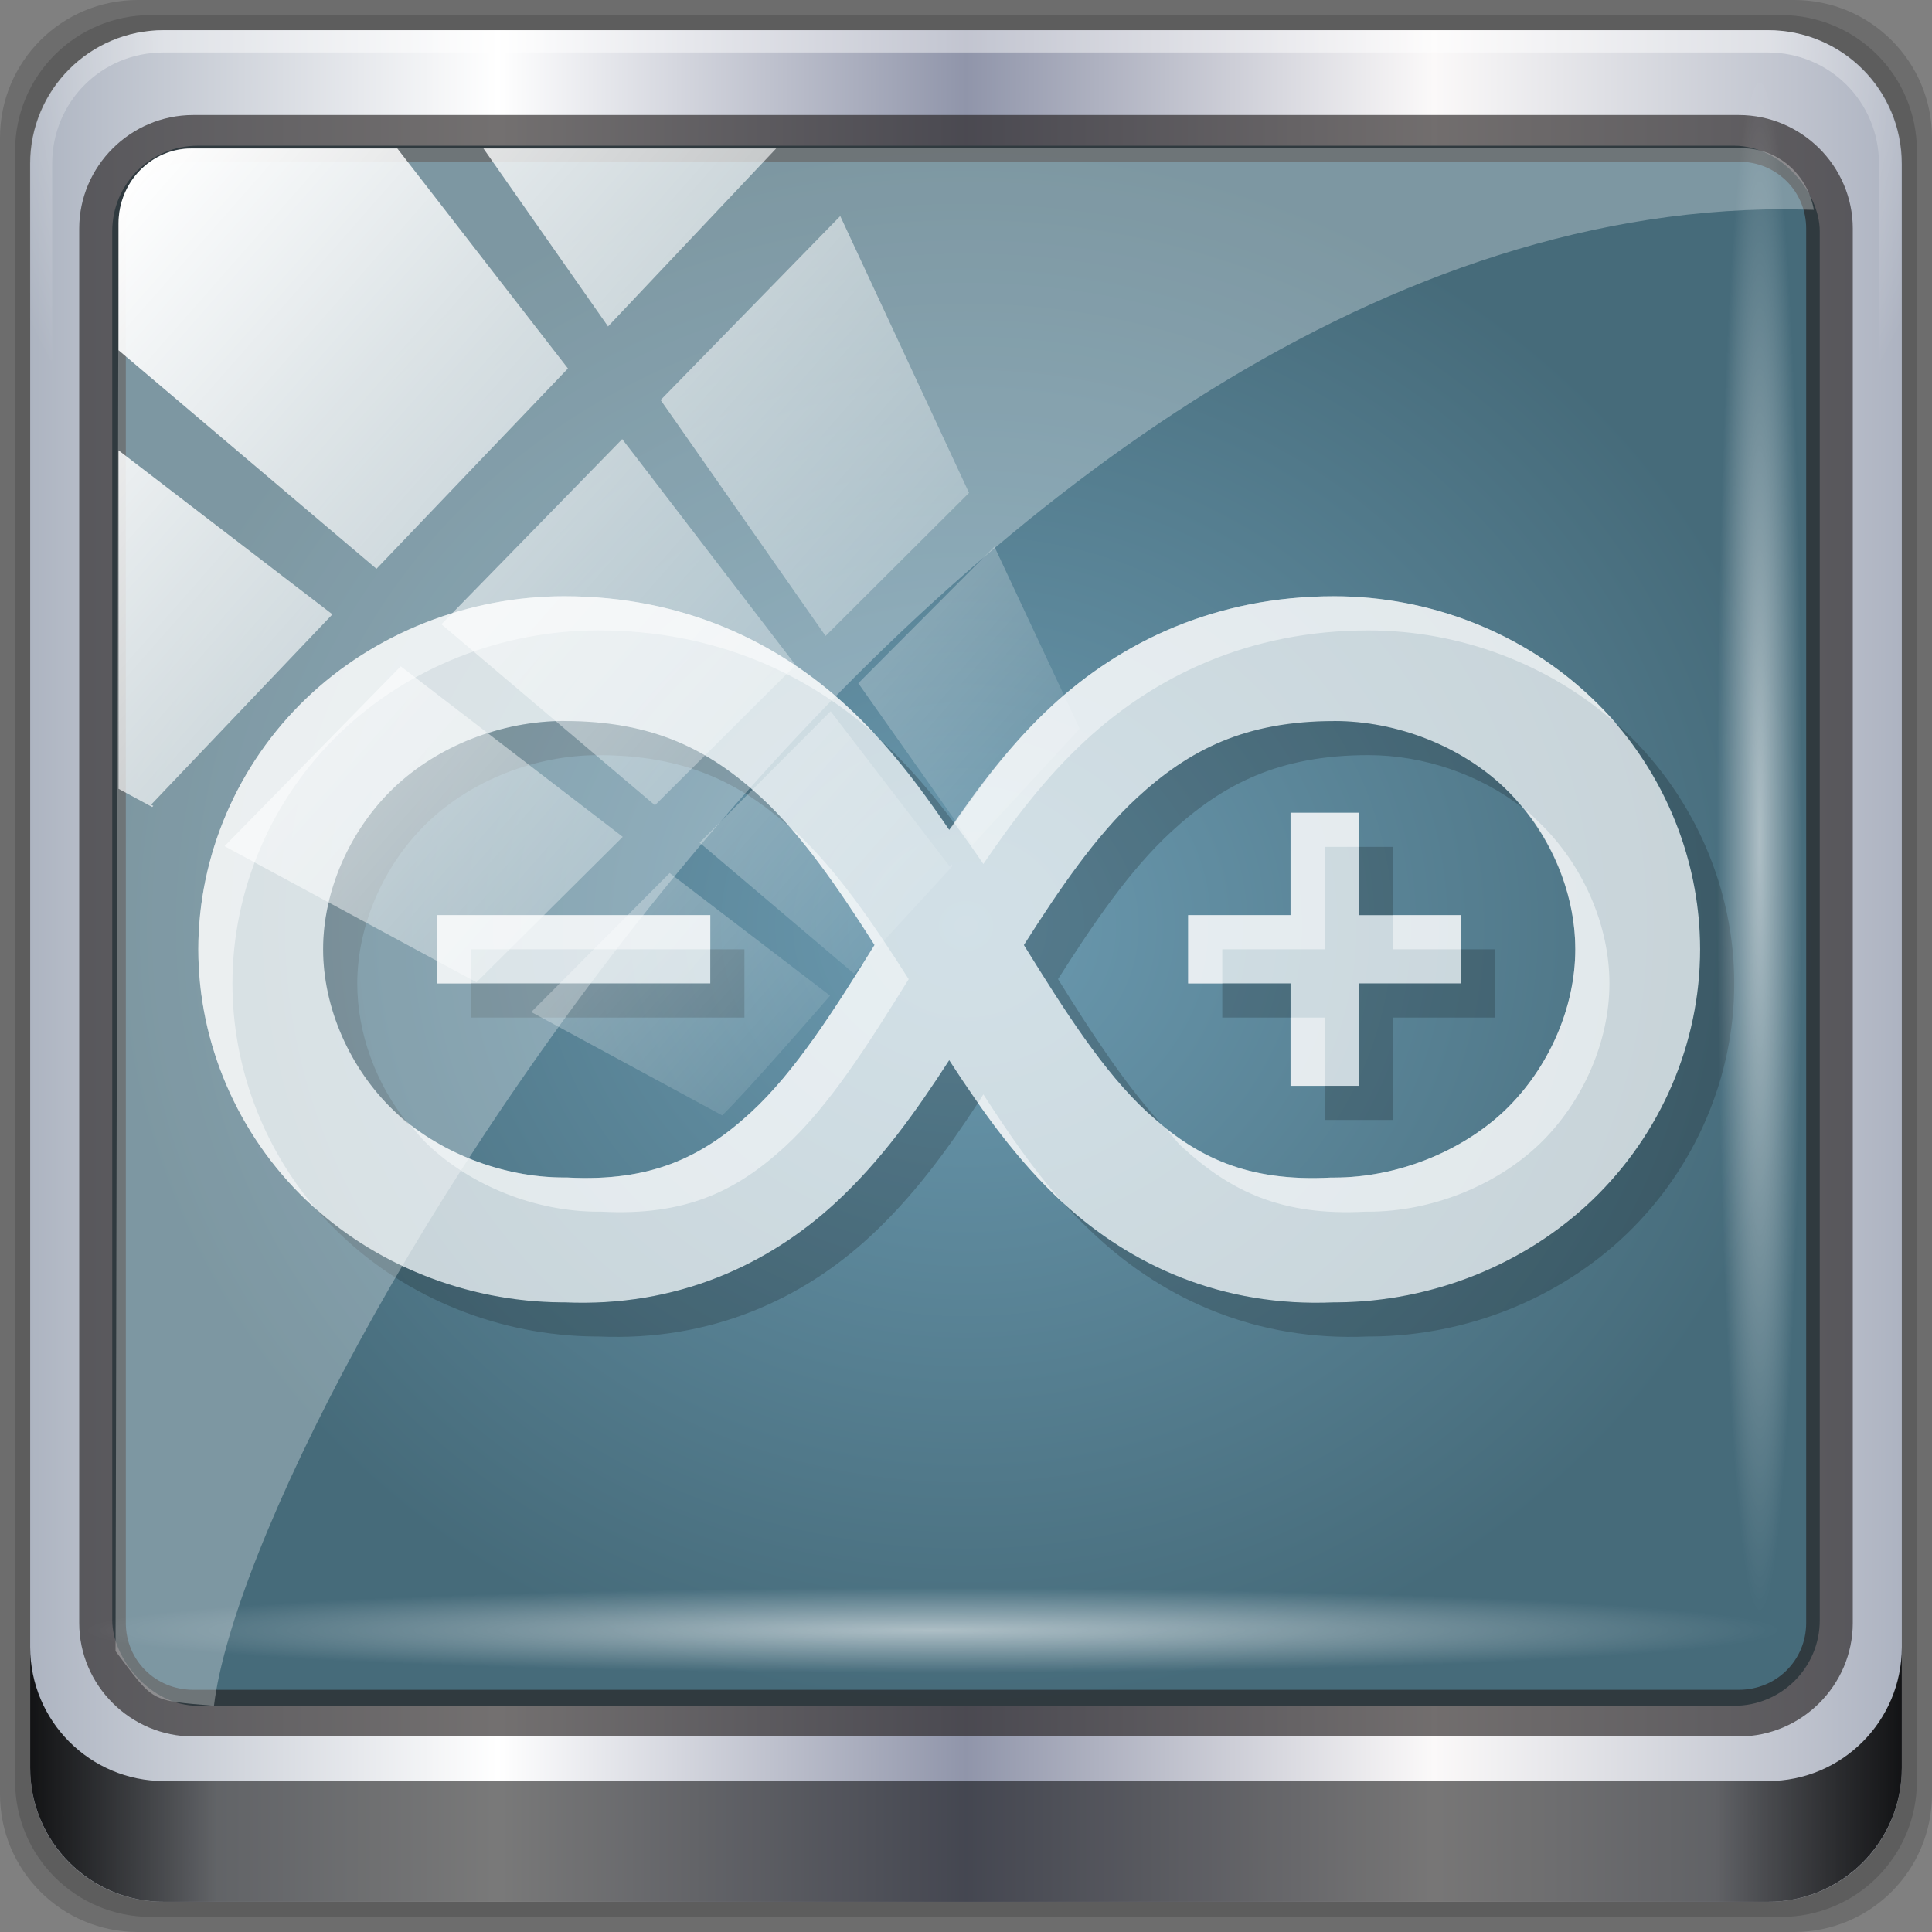 <?xml version="1.0" encoding="UTF-8" standalone="no"?>
<!-- Created with Inkscape (http://www.inkscape.org/) -->

<svg
   xmlns:dc="http://purl.org/dc/elements/1.1/"
   xmlns:cc="http://creativecommons.org/ns#"
   xmlns:rdf="http://www.w3.org/1999/02/22-rdf-syntax-ns#"
   xmlns:svg="http://www.w3.org/2000/svg"
   xmlns="http://www.w3.org/2000/svg"
   xmlns:xlink="http://www.w3.org/1999/xlink"
   xmlns:sodipodi="http://sodipodi.sourceforge.net/DTD/sodipodi-0.dtd"
   xmlns:inkscape="http://www.inkscape.org/namespaces/inkscape"
   width="96"
   height="96"
   id="svg13094"
   version="1.1"
   inkscape:version="0.48.5 r10040"
   sodipodi:docname="arduino.svg">
  <rect width="100%" height="100%" fill="#808080" stroke="none"/>
  <sodipodi:namedview
     id="base"
     pagecolor="#cbcdd6"
     bordercolor="#666666"
     borderopacity="1.0"
     inkscape:pageopacity="0.0745098"
     inkscape:pageshadow="2"
     inkscape:zoom="2.828427"
     inkscape:cx="13.817363"
     inkscape:cy="27.708339"
     inkscape:document-units="px"
     inkscape:current-layer="layer7"
     showgrid="false"
     inkscape:snap-bbox="true"
     inkscape:bbox-paths="true"
     inkscape:bbox-nodes="true"
     inkscape:snap-bbox-edge-midpoints="true"
     inkscape:snap-bbox-midpoints="true"
     inkscape:object-paths="true"
     inkscape:snap-intersection-paths="true"
     inkscape:object-nodes="true"
     inkscape:snap-smooth-nodes="true"
     inkscape:snap-midpoints="true"
     inkscape:snap-object-midpoints="true"
     inkscape:snap-center="true"
     showguides="true"
     inkscape:guide-bbox="true"
     inkscape:window-width="1280"
     inkscape:window-height="969"
     inkscape:window-x="0"
     inkscape:window-y="0"
     inkscape:window-maximized="1"
     inkscape:snap-global="true"
     fit-margin-top="0"
     fit-margin-left="0"
     fit-margin-right="0"
     fit-margin-bottom="0"
     showborder="true"
     inkscape:showpageshadow="false"
     inkscape:snap-page="true">
    <inkscape:grid
       type="xygrid"
       id="grid3075"
       empspacing="5"
       visible="true"
       enabled="true"
       snapvisiblegridlinesonly="true"
       originx="1.6362304e-08px"
       originy="18px" />
  </sodipodi:namedview>
  <defs
     id="defs13096">
    <linearGradient
       id="linearGradient5602-6-1">
      <stop
         id="stop5604-1-6"
         style="stop-color:#55aa8e;stop-opacity:1;"
         offset="0" />
      <stop
         id="stop5606-9-4"
         style="stop-color:#538973;stop-opacity:1;"
         offset="1" />
    </linearGradient>
    <radialGradient
       inkscape:collect="always"
       xlink:href="#linearGradient5602-6-1"
       id="radialGradient3016"
       cx="19.722"
       cy="34"
       fx="19.722"
       fy="34"
       r="32"
       gradientTransform="matrix(0,1.8,-1.645,0,87.914,10.542)"
       gradientUnits="userSpaceOnUse" />
    <radialGradient
       gradientUnits="userSpaceOnUse"
       gradientTransform="matrix(1,0,0,0.914,0,3.972)"
       r="42.423"
       fy="46"
       fx="48"
       cy="46"
       cx="48"
       id="radialGradient5037"
       xlink:href="#linearGradient5063"
       inkscape:collect="always" />
    <radialGradient
       inkscape:collect="always"
       xlink:href="#linearGradient4133-5"
       id="radialGradient4992"
       gradientUnits="userSpaceOnUse"
       gradientTransform="matrix(0.975,0,0,0.049,32.735,78.814)"
       cx="13.948"
       cy="44.893"
       fx="13.948"
       fy="44.893"
       r="43.199" />
    <radialGradient
       inkscape:collect="always"
       xlink:href="#linearGradient4133-5"
       id="radialGradient3831-7"
       gradientUnits="userSpaceOnUse"
       gradientTransform="matrix(0.975,0,0,0.049,-4.148,101.319)"
       cx="13.948"
       cy="44.893"
       fx="13.948"
       fy="44.893"
       r="43.199" />
    <linearGradient
       id="linearGradient4133-5"
       inkscape:collect="always">
      <stop
         id="stop4135-4"
         offset="0"
         style="stop-color:#ffffff;stop-opacity:1;" />
      <stop
         id="stop4137-5"
         offset="1"
         style="stop-color:#ffffff;stop-opacity:0;" />
    </linearGradient>
    <radialGradient
       inkscape:collect="always"
       xlink:href="#linearGradient4133-5"
       id="radialGradient3833-1"
       gradientUnits="userSpaceOnUse"
       gradientTransform="matrix(0.888,0,0,0.049,29.382,-89.635)"
       cx="13.948"
       cy="44.893"
       fx="13.948"
       fy="44.893"
       r="43.199" />
    <linearGradient
       y2="14.514"
       x2="50.528"
       y1="-28.642"
       x1="2.771"
       gradientUnits="userSpaceOnUse"
       id="linearGradient4967"
       xlink:href="#linearGradient4213-7-8"
       inkscape:collect="always" />
    <clipPath
       id="clipPath4156-4-6"
       clipPathUnits="userSpaceOnUse">
      <path
         inkscape:connector-curvature="0"
         id="path4158-0-3"
         d="m 27.046,-55.695 -14.214,13.321 0.061,0 15.653,21.771 10.231,-10.546 C 38.562,-32.302 27.468,-54.819 27.046,-55.695 z M 9.647,-39.383 -5.241,-25.321 15.988,-7.806 26.372,-18.383 9.647,-39.383 z m 31.491,12.951 -9.741,9.714 8.945,12.458 7.781,-7.555 -6.984,-14.617 z m -49.84,4.379 -13.754,12.982 26.283,13.846 0.061,-0.062 -0.123,-0.062 L 13.599,-5.401 -8.702,-22.053 z m 38.015,7.401 -9.803,9.775 11.579,9.559 7.628,-7.401 -8.669,-11.009 -0.735,-0.925 z m 20.187,5.674 -7.383,7.216 6.188,8.542 5.82,-6.137 -4.626,-9.621 z m -32.195,6.322 -9.557,9.498 13.662,7.185 7.934,-7.678 -12.039,-9.004 z m 23.312,2.374 -7.107,6.938 8.363,6.907 5.361,-5.674 -0.061,-0.092 -0.092,0.123 -6.464,-8.203 z m -8.73,8.542 -7.505,7.339 10.354,5.458 c 1.397,-1.321 5.675,-6.123 5.851,-6.322 L 31.886,8.26 z"
         style="opacity:0.6;fill:#ffffff;fill-opacity:1;stroke:none" />
    </clipPath>
    <linearGradient
       id="linearGradient4213-7-8"
       inkscape:collect="always">
      <stop
         id="stop4215-6-5"
         offset="0"
         style="stop-color:#ffffff;stop-opacity:1;" />
      <stop
         id="stop4217-5-2"
         offset="1"
         style="stop-color:#ffffff;stop-opacity:0;" />
    </linearGradient>
    <linearGradient
       inkscape:collect="always"
       xlink:href="#linearGradient4213-7-8"
       id="linearGradient3837-7"
       gradientUnits="userSpaceOnUse"
       x1="2.771"
       y1="-28.642"
       x2="50.528"
       y2="14.514" />
    <clipPath
       id="clipPath4156-4"
       clipPathUnits="userSpaceOnUse">
      <path
         inkscape:connector-curvature="0"
         id="path4158-0"
         d="m 27.046,-55.695 -14.214,13.321 0.061,0 15.653,21.771 10.231,-10.546 C 38.562,-32.302 27.468,-54.819 27.046,-55.695 z M 9.647,-39.383 -5.241,-25.321 15.988,-7.806 26.372,-18.383 9.647,-39.383 z m 31.491,12.951 -9.741,9.714 8.945,12.458 7.781,-7.555 -6.984,-14.617 z m -49.84,4.379 -13.754,12.982 26.283,13.846 0.061,-0.062 -0.123,-0.062 L 13.599,-5.401 -8.702,-22.053 z m 38.015,7.401 -9.803,9.775 11.579,9.559 7.628,-7.401 -8.669,-11.009 -0.735,-0.925 z m 20.187,5.674 -7.383,7.216 6.188,8.542 5.82,-6.137 -4.626,-9.621 z m -32.195,6.322 -9.557,9.498 13.662,7.185 7.934,-7.678 -12.039,-9.004 z m 23.312,2.374 -7.107,6.938 8.363,6.907 5.361,-5.674 -0.061,-0.092 -0.092,0.123 -6.464,-8.203 z m -8.73,8.542 -7.505,7.339 10.354,5.458 c 1.397,-1.321 5.675,-6.123 5.851,-6.322 L 31.886,8.26 z"
         style="opacity:0.6;fill:#ffffff;fill-opacity:1;stroke:none" />
    </clipPath>
    <linearGradient
       id="linearGradient4213-7"
       inkscape:collect="always">
      <stop
         id="stop4215-6"
         offset="0"
         style="stop-color:#ffffff;stop-opacity:1;" />
      <stop
         id="stop4217-5"
         offset="1"
         style="stop-color:#ffffff;stop-opacity:0;" />
    </linearGradient>
    <linearGradient
       inkscape:collect="always"
       xlink:href="#linearGradient4213-7"
       id="linearGradient3837"
       gradientUnits="userSpaceOnUse"
       x1="2.771"
       y1="-28.642"
       x2="50.528"
       y2="14.514" />
    <filter
       id="filter3174-3"
       color-interpolation-filters="sRGB">
      <feGaussianBlur
         stdDeviation="1.71"
         id="feGaussianBlur3176-6" />
    </filter>
    <linearGradient
       gradientTransform="scale(1.006,0.994)"
       gradientUnits="userSpaceOnUse"
       id="ButtonShadow-1"
       y2="7.017"
       x2="45.448"
       y1="92.54"
       x1="45.448">
      <stop
         offset="0"
         style="stop-color:#000000;stop-opacity:1"
         id="stop3750-9" />
      <stop
         offset="1"
         style="stop-color:#000000;stop-opacity:0.588"
         id="stop3752-9" />
    </linearGradient>
    <linearGradient
       inkscape:collect="always"
       xlink:href="#ButtonShadow-1"
       id="linearGradient3835"
       gradientUnits="userSpaceOnUse"
       gradientTransform="scale(1.006,0.994)"
       x1="45.448"
       y1="92.54"
       x2="45.448"
       y2="7.017" />
    <radialGradient
       inkscape:collect="always"
       xlink:href="#linearGradient4133"
       id="radialGradient3833"
       gradientUnits="userSpaceOnUse"
       gradientTransform="matrix(0.888,0,0,0.049,51.887,-52.752)"
       cx="13.948"
       cy="44.893"
       fx="13.948"
       fy="44.893"
       r="43.199" />
    <linearGradient
       id="linearGradient4133"
       inkscape:collect="always">
      <stop
         id="stop4135"
         offset="0"
         style="stop-color:#ffffff;stop-opacity:1;" />
      <stop
         id="stop4137"
         offset="1"
         style="stop-color:#ffffff;stop-opacity:0;" />
    </linearGradient>
    <radialGradient
       inkscape:collect="always"
       xlink:href="#linearGradient4133"
       id="radialGradient3831"
       gradientUnits="userSpaceOnUse"
       gradientTransform="matrix(0.975,0,0,0.049,-4.148,101.319)"
       cx="13.948"
       cy="44.893"
       fx="13.948"
       fy="44.893"
       r="43.199" />
    <linearGradient
       id="linearGradient3832-0-6-1-1">
      <stop
         id="stop3834-6-3-7-1"
         offset="0"
         style="stop-color:#000000;stop-opacity:1;" />
      <stop
         style="stop-color:#000000;stop-opacity:0.588;"
         offset="0.1"
         id="stop3872-2-4" />
      <stop
         id="stop3844-6-2-7-6"
         offset="0.9"
         style="stop-color:#000000;stop-opacity:0.588;" />
      <stop
         id="stop3836-5-0-2-9"
         offset="1"
         style="stop-color:#000000;stop-opacity:1;" />
    </linearGradient>
    <linearGradient
       inkscape:collect="always"
       xlink:href="#linearGradient3832-0-6-1-1"
       id="linearGradient3829"
       gradientUnits="userSpaceOnUse"
       gradientTransform="translate(8.044,-14.666)"
       x1="1.5"
       y1="88.172"
       x2="94.5"
       y2="88.172" />
    <linearGradient
       id="linearGradient4091-0-3-0-7">
      <stop
         id="stop4093-3-6-4-2"
         offset="0"
         style="stop-color:#ffffff;stop-opacity:1;" />
      <stop
         style="stop-color:#ffffff;stop-opacity:1;"
         offset="0.8"
         id="stop4099-6-1-8-3" />
      <stop
         id="stop4095-1-0-7-9"
         offset="1"
         style="stop-color:#ffffff;stop-opacity:0;" />
    </linearGradient>
    <radialGradient
       inkscape:collect="always"
       xlink:href="#linearGradient4091-0-3-0-7"
       id="radialGradient3827"
       gradientUnits="userSpaceOnUse"
       gradientTransform="matrix(-1.072,0,0,-0.875,199.464,-19.126)"
       cx="48"
       cy="-27"
       fx="48"
       fy="-27"
       r="42" />
    <linearGradient
       id="linearGradient6139-0">
      <stop
         style="stop-color:#adb4c1;stop-opacity:1;"
         offset="0"
         id="stop6141-2" />
      <stop
         id="stop6151-0"
         offset="0.25"
         style="stop-color:#ffffff;stop-opacity:1;" />
      <stop
         id="stop6147-1"
         offset="0.5"
         style="stop-color:#9095aa;stop-opacity:1;" />
      <stop
         style="stop-color:#fbf9f9;stop-opacity:1;"
         offset="0.75"
         id="stop6149-4" />
      <stop
         style="stop-color:#adb3c1;stop-opacity:1;"
         offset="1"
         id="stop6143-4" />
    </linearGradient>
    <linearGradient
       inkscape:collect="always"
       xlink:href="#linearGradient6139-0"
       id="linearGradient3825"
       gradientUnits="userSpaceOnUse"
       gradientTransform="matrix(1.107,0,0,1.107,2.901,-18.701)"
       x1="6"
       y1="47"
       x2="90"
       y2="47" />
    <linearGradient
       id="linearGradient5029">
      <stop
         id="stop5031"
         offset="0"
         style="stop-color:#0a9aff;stop-opacity:1;" />
      <stop
         id="stop5033"
         offset="1"
         style="stop-color:#0070c0;stop-opacity:1;" />
    </linearGradient>
    <linearGradient
       id="linearGradient5039">
      <stop
         style="stop-color:#ff0a0a;stop-opacity:1;"
         offset="0"
         id="stop5041" />
      <stop
         style="stop-color:#c00000;stop-opacity:1;"
         offset="1"
         id="stop5043" />
    </linearGradient>
    <linearGradient
       id="linearGradient5045">
      <stop
         id="stop5047"
         offset="0"
         style="stop-color:#2fff0a;stop-opacity:1;" />
      <stop
         id="stop5049"
         offset="1"
         style="stop-color:#16b50b;stop-opacity:1;" />
    </linearGradient>
    <linearGradient
       id="linearGradient5051">
      <stop
         style="stop-color:#c60aff;stop-opacity:1;"
         offset="0"
         id="stop5053" />
      <stop
         style="stop-color:#9b0bb5;stop-opacity:1;"
         offset="1"
         id="stop5055" />
    </linearGradient>
    <linearGradient
       id="linearGradient5057">
      <stop
         id="stop5059"
         offset="0"
         style="stop-color:#ff830a;stop-opacity:1;" />
      <stop
         id="stop5061"
         offset="1"
         style="stop-color:#b55f0b;stop-opacity:1;" />
    </linearGradient>
    <linearGradient
       id="linearGradient5063">
      <stop
         style="stop-color:#6b9ab0;stop-opacity:1;"
         offset="0"
         id="stop5065" />
      <stop
         style="stop-color:#466b7a;stop-opacity:1;"
         offset="1"
         id="stop5067" />
    </linearGradient>
  </defs>
  <g
     id="g3043"
     inkscape:export-filename="folder.png"
     inkscape:export-xdpi="90"
     inkscape:export-ydpi="90"
     transform="translate(-0.625,32.082)" />
  <g
     id="scalable"
     transform="matrix(1.039,0,0,1.039,1214.722,1910.812)"
     inkscape:label="#g3701"
     style="fill:#ffffff" />
  <path
     inkscape:connector-curvature="0"
     id="path16"
     style="color:#000000;fill:#ffffff;fill-opacity:0.678;fill-rule:nonzero;stroke:none;marker:none;visibility:visible;display:inline;overflow:visible;enable-background:accumulate"
     d="m 106.79,66.084 -10e-4,-7.3e-4 1.439,-0.746 -1.438,0.746" />
  <g
     id="g3164">
    <g
       transform="translate(0,32)"
       inkscape:label="icona"
       id="layer1">
      <g
         id="g7390"
         transform="translate(-8.044,-17.334)"
         style="display:inline">
        <path
           inkscape:connector-curvature="0"
           id="path3288"
           d="m 97.187,-14.666 -82.286,0 c -3.799,0 -6.857,3.058 -6.857,6.857 l 0,82.286 c 0,3.799 3.058,6.857 6.857,6.857 l 82.286,0 c 3.799,0 6.857,-3.058 6.857,-6.857 l 0,-82.286 c 0,-3.799 -3.058,-6.857 -6.857,-6.857 z"
           style="opacity:0.15;fill:#000000;fill-opacity:1;fill-rule:nonzero;stroke:none;display:inline" />
        <path
           style="opacity:0.15;fill:#000000;fill-opacity:1;fill-rule:nonzero;stroke:none;display:inline"
           d="m 96.544,-13.916 -81,0 c -3.739,0 -6.75,3.01 -6.75,6.75 l 0,81 c 0,3.74 3.011,6.75 6.75,6.75 l 81,0 c 3.74,0 6.75,-3.01 6.75,-6.75 l 0,-81 c 0,-3.739 -3.01,-6.75 -6.75,-6.75 z"
           id="path4085"
           inkscape:connector-curvature="0" />
        <path
           inkscape:connector-curvature="0"
           id="rect4251-1"
           d="m 95.901,-13.166 -79.714,0 c -3.68,0 -6.643,2.963 -6.643,6.643 l 0,79.714 c 0,3.68 2.963,6.643 6.643,6.643 l 79.714,0 c 3.68,0 6.643,-2.963 6.643,-6.643 l 0,-79.714 c 0,-3.68 -2.963,-6.643 -6.643,-6.643 z"
           style="fill:url(#linearGradient3825);fill-opacity:1;fill-rule:nonzero;stroke:none;display:inline" />
        <g
           transform="matrix(1.107,0,0,1.107,-107.813,-18.148)"
           id="g3272">
          <path
             style="opacity:0.45;fill:url(#radialGradient3827);fill-opacity:1;fill-rule:nonzero;stroke:none;display:inline"
             d="m 112,4.5 c -3.324,0 -6,2.676 -6,6 l 0,15 1,0 0,-15 c 0,-2.787 2.213,-5 5,-5 l 72,0 c 2.787,0 5,2.213 5,5 l 0,15 1,0 0,-15 c 0,-3.324 -2.676,-6 -6,-6 l -72,0 z"
             id="path4236-5"
             inkscape:connector-curvature="0" />
        </g>
        <path
           id="path4118"
           d="m 9.544,67.178 0,6 c 0,3.68 2.976,6.656 6.656,6.656 l 79.688,0 c 3.68,0 6.656,-2.976 6.656,-6.656 l 0,-6 c 0,3.68 -2.976,6.656 -6.656,6.656 l -79.688,0 c -3.68,0 -6.656,-2.976 -6.656,-6.656 z"
           style="opacity:0.891;fill:url(#linearGradient3829);fill-opacity:1;fill-rule:nonzero;stroke:none;display:inline"
           inkscape:connector-curvature="0" />
        <g
           id="g4615"
           transform="translate(251.288,-104.897)">
          <g
             style="display:none"
             id="layer2-8">
            <rect
               style="opacity:0.9;fill:url(#linearGradient3835);fill-opacity:1;fill-rule:nonzero;stroke:none;filter:url(#filter3174-3)"
               id="rect3745-9"
               y="7"
               x="5"
               ry="6"
               rx="6"
               height="85"
               width="86" />
          </g>
        </g>
      </g>
    </g>
    <g
       style="display:inline"
       inkscape:label="colori"
       id="layer7">
      <rect
         style="fill:url(#radialGradient5037);fill-opacity:1;stroke:none;display:inline"
         id="rect4301"
         width="84.846"
         height="77.52"
         x="5.577"
         y="7.24"
         ry="4.25" />
      <g
         id="g3000"
         transform="matrix(1.696,0,0,1.696,-7.106,-64.766)">
        <path
           id="path5696"
           d="m 20.719,55.656 c -2.808,0 -5.557,1.075 -7.562,3 C 11.15,60.581 10,63.248 10,66 c 0,2.752 1.15,5.419 3.156,7.344 1.983,1.903 4.694,2.976 7.469,3 0.03,0.001 0.061,-0.001 0.094,0 3.316,0.148 5.982,-1.108 7.938,-2.906 C 30.004,72.198 31.035,70.742 32,69.25 c 0.965,1.492 1.996,2.948 3.344,4.188 1.955,1.798 4.622,3.054 7.938,2.906 0.03,-0.001 0.061,0.001 0.094,0 2.775,-0.024 5.486,-1.097 7.469,-3 C 52.85,71.419 54,68.752 54,66 c 0,-2.752 -1.15,-5.419 -3.156,-7.344 -2.006,-1.925 -4.754,-3 -7.562,-3 -3.493,0 -6.244,1.338 -8.281,3.219 -1.183,1.092 -2.13,2.348 -3,3.625 -0.87,-1.277 -1.817,-2.533 -3,-3.625 -2.037,-1.88 -4.788,-3.219 -8.281,-3.219 z m 0,3.656 c 2.609,0 4.253,0.839 5.781,2.25 1.204,1.112 2.265,2.665 3.312,4.312 -1.194,1.924 -2.327,3.713 -3.625,4.906 -1.439,1.323 -2.939,2.034 -5.375,1.906 l -0.062,0 -0.031,0 c -1.832,0 -3.718,-0.75 -5,-1.969 -1.282,-1.23 -2.062,-3.009 -2.062,-4.719 0,-1.71 0.78,-3.488 2.062,-4.719 1.282,-1.231 3.158,-1.969 5,-1.969 z m 22.562,0 c 1.841,9.29e-4 3.719,0.739 5,1.969 1.282,1.23 2.062,3.008 2.062,4.719 0,1.71 -0.78,3.488 -2.062,4.719 -1.282,1.219 -3.168,1.969 -5,1.969 l -0.031,0 -0.062,0 c -2.436,0.128 -3.936,-0.583 -5.375,-1.906 -1.298,-1.193 -2.431,-2.982 -3.625,-4.906 1.047,-1.647 2.108,-3.201 3.312,-4.312 1.528,-1.41 3.175,-2.249 5.781,-2.25 z M 42,62 l 0,3 -3,0 0,2 3,0 0,3 2,0 0,-3 3,0 0,-2 -3,0 0,-3 -2,0 z m -25,3 0,2 8,0 0,-2 -8,0 z"
           style="line-height:normal;color:#000000;fill:#ffffff;fill-opacity:0.694;fill-rule:nonzero;stroke:none;stroke-width:1;marker:none;visibility:visible;display:inline;overflow:visible;enable-background:accumulate"
           inkscape:connector-curvature="0" />
        <path
           inkscape:connector-curvature="0"
           id="path5691"
           d="m 20.719,59.312 c -1.842,0 -3.718,0.738 -5,1.969 -1.282,1.23 -2.062,3.008 -2.062,4.719 0,1.71 0.78,3.488 2.062,4.719 0.144,0.137 0.279,0.282 0.438,0.406 -0.957,-1.174 -1.5,-2.671 -1.5,-4.125 0,-1.71 0.78,-3.488 2.062,-4.719 1.282,-1.231 3.158,-1.969 5,-1.969 2.506,0 4.116,0.782 5.594,2.094 -0.266,-0.302 -0.533,-0.585 -0.812,-0.844 -1.528,-1.411 -3.173,-2.25 -5.781,-2.25 z m 22.562,0 c -2.606,7.43e-4 -4.254,0.84 -5.781,2.25 -1.204,1.112 -2.265,2.665 -3.312,4.312 1.194,1.924 2.327,3.713 3.625,4.906 0.124,0.114 0.25,0.208 0.375,0.312 -1.037,-1.148 -2.008,-2.62 -3,-4.219 1.047,-1.647 2.108,-3.201 3.312,-4.312 1.528,-1.41 3.175,-2.249 5.781,-2.25 1.611,8.13e-4 3.257,0.566 4.5,1.531 -0.157,-0.189 -0.323,-0.393 -0.5,-0.562 -1.281,-1.23 -3.159,-1.968 -5,-1.969 z m 8.281,0.094 C 53.126,61.244 54,63.592 54,66 c 0,2.752 -1.15,5.419 -3.156,7.344 -1.983,1.903 -4.694,2.976 -7.469,3 -0.033,0.001 -0.063,-0.001 -0.094,0 -3.298,0.147 -5.954,-1.092 -7.906,-2.875 0.301,0.334 0.632,0.659 0.969,0.969 1.955,1.798 4.622,3.054 7.938,2.906 0.03,-0.001 0.061,0.001 0.094,0 2.775,-0.024 5.486,-1.097 7.469,-3 C 53.85,72.419 55,69.752 55,67 c 0,-2.752 -1.15,-5.419 -3.156,-7.344 -0.091,-0.087 -0.188,-0.166 -0.281,-0.25 z M 30,59.875 c 0.744,0.828 1.388,1.726 2,2.625 0.046,-0.068 0.11,-0.12 0.156,-0.188 C 31.517,61.458 30.809,60.622 30,59.875 z M 44,63 l 0,2 1,0 0,-2 -1,0 z m -19,3 0,1 -7,0 0,1 8,0 0,-2 -1,0 z m 22,0 0,1 -3,0 0,3 -1,0 0,1 2,0 0,-3 3,0 0,-2 -1,0 z m -7,1 0,1 2,0 0,-1 -2,0 z m -8,2.25 c -0.965,1.492 -1.996,2.948 -3.344,4.188 -1.955,1.798 -4.622,3.054 -7.938,2.906 -0.033,-0.001 -0.063,0.001 -0.094,0 -2.649,-0.023 -5.233,-1.005 -7.188,-2.75 0.223,0.263 0.468,0.509 0.719,0.75 1.983,1.903 4.694,2.976 7.469,3 0.03,0.001 0.061,-0.001 0.094,0 3.316,0.148 5.982,-1.108 7.938,-2.906 1.272,-1.17 2.269,-2.533 3.188,-3.938 C 32.558,70.092 32.27,69.667 32,69.25 z"
           style="line-height:normal;color:#000000;fill:#000000;fill-opacity:0.194;fill-rule:nonzero;stroke:none;stroke-width:1;marker:none;visibility:visible;display:inline;overflow:visible;enable-background:accumulate" />
        <path
           inkscape:connector-curvature="0"
           id="path5670"
           d="m 20.719,55.656 c -2.808,0 -5.557,1.075 -7.562,3 C 11.15,60.581 10,63.248 10,66 c 0,2.752 1.15,5.419 3.156,7.344 0.09,0.086 0.189,0.167 0.281,0.25 C 11.874,71.756 11,69.408 11,67 c 0,-2.752 1.15,-5.419 3.156,-7.344 2.006,-1.925 4.754,-3 7.562,-3 3.403,0 6.104,1.259 8.125,3.062 C 29.575,59.428 29.296,59.148 29,58.875 26.963,56.995 24.212,55.656 20.719,55.656 z m 22.562,0 c -3.493,0 -6.244,1.338 -8.281,3.219 -1.12,1.034 -2.012,2.231 -2.844,3.438 0.295,0.395 0.569,0.784 0.844,1.188 0.87,-1.277 1.817,-2.533 3,-3.625 2.037,-1.88 4.788,-3.219 8.281,-3.219 2.681,0 5.303,0.986 7.281,2.75 -0.223,-0.263 -0.468,-0.509 -0.719,-0.75 -2.006,-1.925 -4.754,-3 -7.562,-3 z m 5.562,6.219 c 0.957,1.174 1.5,2.671 1.5,4.125 0,1.71 -0.78,3.488 -2.062,4.719 -1.282,1.219 -3.168,1.969 -5,1.969 l -0.031,0 -0.062,0 c -2.132,0.112 -3.559,-0.417 -4.844,-1.438 0.163,0.173 0.301,0.377 0.469,0.531 1.439,1.323 2.939,2.034 5.375,1.906 l 0.062,0 0.031,0 c 1.832,0 3.718,-0.75 5,-1.969 1.282,-1.23 2.062,-3.009 2.062,-4.719 0,-1.71 -0.78,-3.488 -2.062,-4.719 -0.144,-0.138 -0.279,-0.281 -0.438,-0.406 z M 42,62 l 0,3 -3,0 0,2 1,0 0,-1 3,0 0,-3 1,0 0,-1 -2,0 z m -14.625,0.469 c 0.856,0.983 1.652,2.171 2.438,3.406 -1.194,1.924 -2.327,3.713 -3.625,4.906 -1.439,1.323 -2.939,2.034 -5.375,1.906 l -0.062,0 -0.031,0 c -1.603,0 -3.255,-0.571 -4.5,-1.531 0.157,0.189 0.323,0.393 0.5,0.562 1.282,1.219 3.168,1.969 5,1.969 l 0.031,0 0.062,0 c 2.436,0.128 3.936,-0.583 5.375,-1.906 1.298,-1.193 2.431,-2.982 3.625,-4.906 C 29.765,65.228 28.704,63.674 27.5,62.562 27.462,62.527 27.414,62.503 27.375,62.469 z M 17,65 l 0,2 1,0 0,-1 7,0 0,-1 -8,0 z m 28,0 0,1 2,0 0,-1 -2,0 z m -3,3 0,2 1,0 0,-2 -1,0 z m -9,2.25 c -0.054,0.083 -0.102,0.167 -0.156,0.25 0.736,1.05 1.529,2.044 2.5,2.938 C 34.453,72.444 33.716,71.357 33,70.25 z"
           style="line-height:normal;color:#000000;fill:#ffffff;fill-opacity:0.471;fill-rule:nonzero;stroke:none;stroke-width:1;marker:none;visibility:visible;display:inline;overflow:visible;enable-background:accumulate" />
      </g>
      <path
         style="font-size:medium;font-style:normal;font-variant:normal;font-weight:normal;font-stretch:normal;text-indent:0;text-align:start;text-decoration:none;line-height:normal;letter-spacing:normal;word-spacing:normal;text-transform:none;direction:ltr;block-progression:tb;writing-mode:lr-tb;text-anchor:start;baseline-shift:baseline;color:#000000;fill:#241f1f;fill-opacity:0.633;stroke:none;stroke-width:2.376;marker:none;visibility:visible;display:inline;overflow:visible;enable-background:accumulate;font-family:Sans;-inkscape-font-specification:Sans"
         d="m 9.604,5.715 c -3.117,0 -5.668,2.54 -5.668,5.646 l 0,69.278 c 0,3.106 2.551,5.646 5.668,5.646 l 76.792,0 c 3.117,0 5.668,-2.54 5.668,-5.646 l 0,-69.278 c 0,-3.106 -2.551,-5.646 -5.668,-5.646 l -76.792,0 z m 0,2.319 76.792,0 c 1.888,0 3.352,1.48 3.352,3.327 l 0,69.278 c 0,1.846 -1.464,3.327 -3.352,3.327 l -76.792,0 c -1.888,0 -3.352,-1.48 -3.352,-3.327 l 0,-69.278 c 0,-1.846 1.464,-3.327 3.352,-3.327 z"
         id="path4989"
         inkscape:connector-curvature="0" />
    </g>
    <g
       inkscape:label="simboli"
       id="layer5" />
    <g
       inkscape:label="luci-superiori"
       id="layer4">
      <g
         transform="matrix(1.008,0,0,1.014,-1.051,0.605)"
         id="g4963">
        <path
           sodipodi:nodetypes="ssccscss"
           style="opacity:0.3;fill:#ffffff;fill-opacity:1;stroke:none;display:inline"
           d="m 10.495,6.669 c -1.993,0 -3.604,1.649 -3.609,3.684 l -0.148,69.961 c 1.914,2.521 1.665,2.411 4.852,2.679 C 13.394,68.132 48.089,9.657 89.008,9.657 c 0.488,0 0.963,0.02 1.449,0.029 -0.303,-1.718 -1.751,-3.017 -3.524,-3.017 z"
           id="rect4190"
           inkscape:connector-curvature="0" />
        <rect
           transform="matrix(0.909,0,0,0.928,5.068,34.52)"
           style="fill:url(#linearGradient4967);fill-opacity:1;stroke:none;display:inline"
           id="rect4146"
           width="92"
           height="92"
           x="2"
           y="-30"
           rx="3.957"
           ry="3.957"
           clip-path="url(#clipPath4156-4-6)" />
      </g>
      <rect
         ry="4.25"
         rx="0"
         y="78.898"
         x="4.211"
         height="4.25"
         width="84.25"
         id="rect4131"
         style="opacity:0.55;fill:url(#radialGradient4992);fill-opacity:1;stroke:none;display:inline" />
      <rect
         transform="matrix(0,1,-1,0,0,0)"
         style="opacity:0.55;fill:url(#radialGradient3833-1);fill-opacity:1;stroke:none;display:inline"
         id="rect4141"
         width="76.75"
         height="4.25"
         x="3.398"
         y="-89.552"
         rx="0"
         ry="4.25" />
    </g>
  </g>
</svg>
